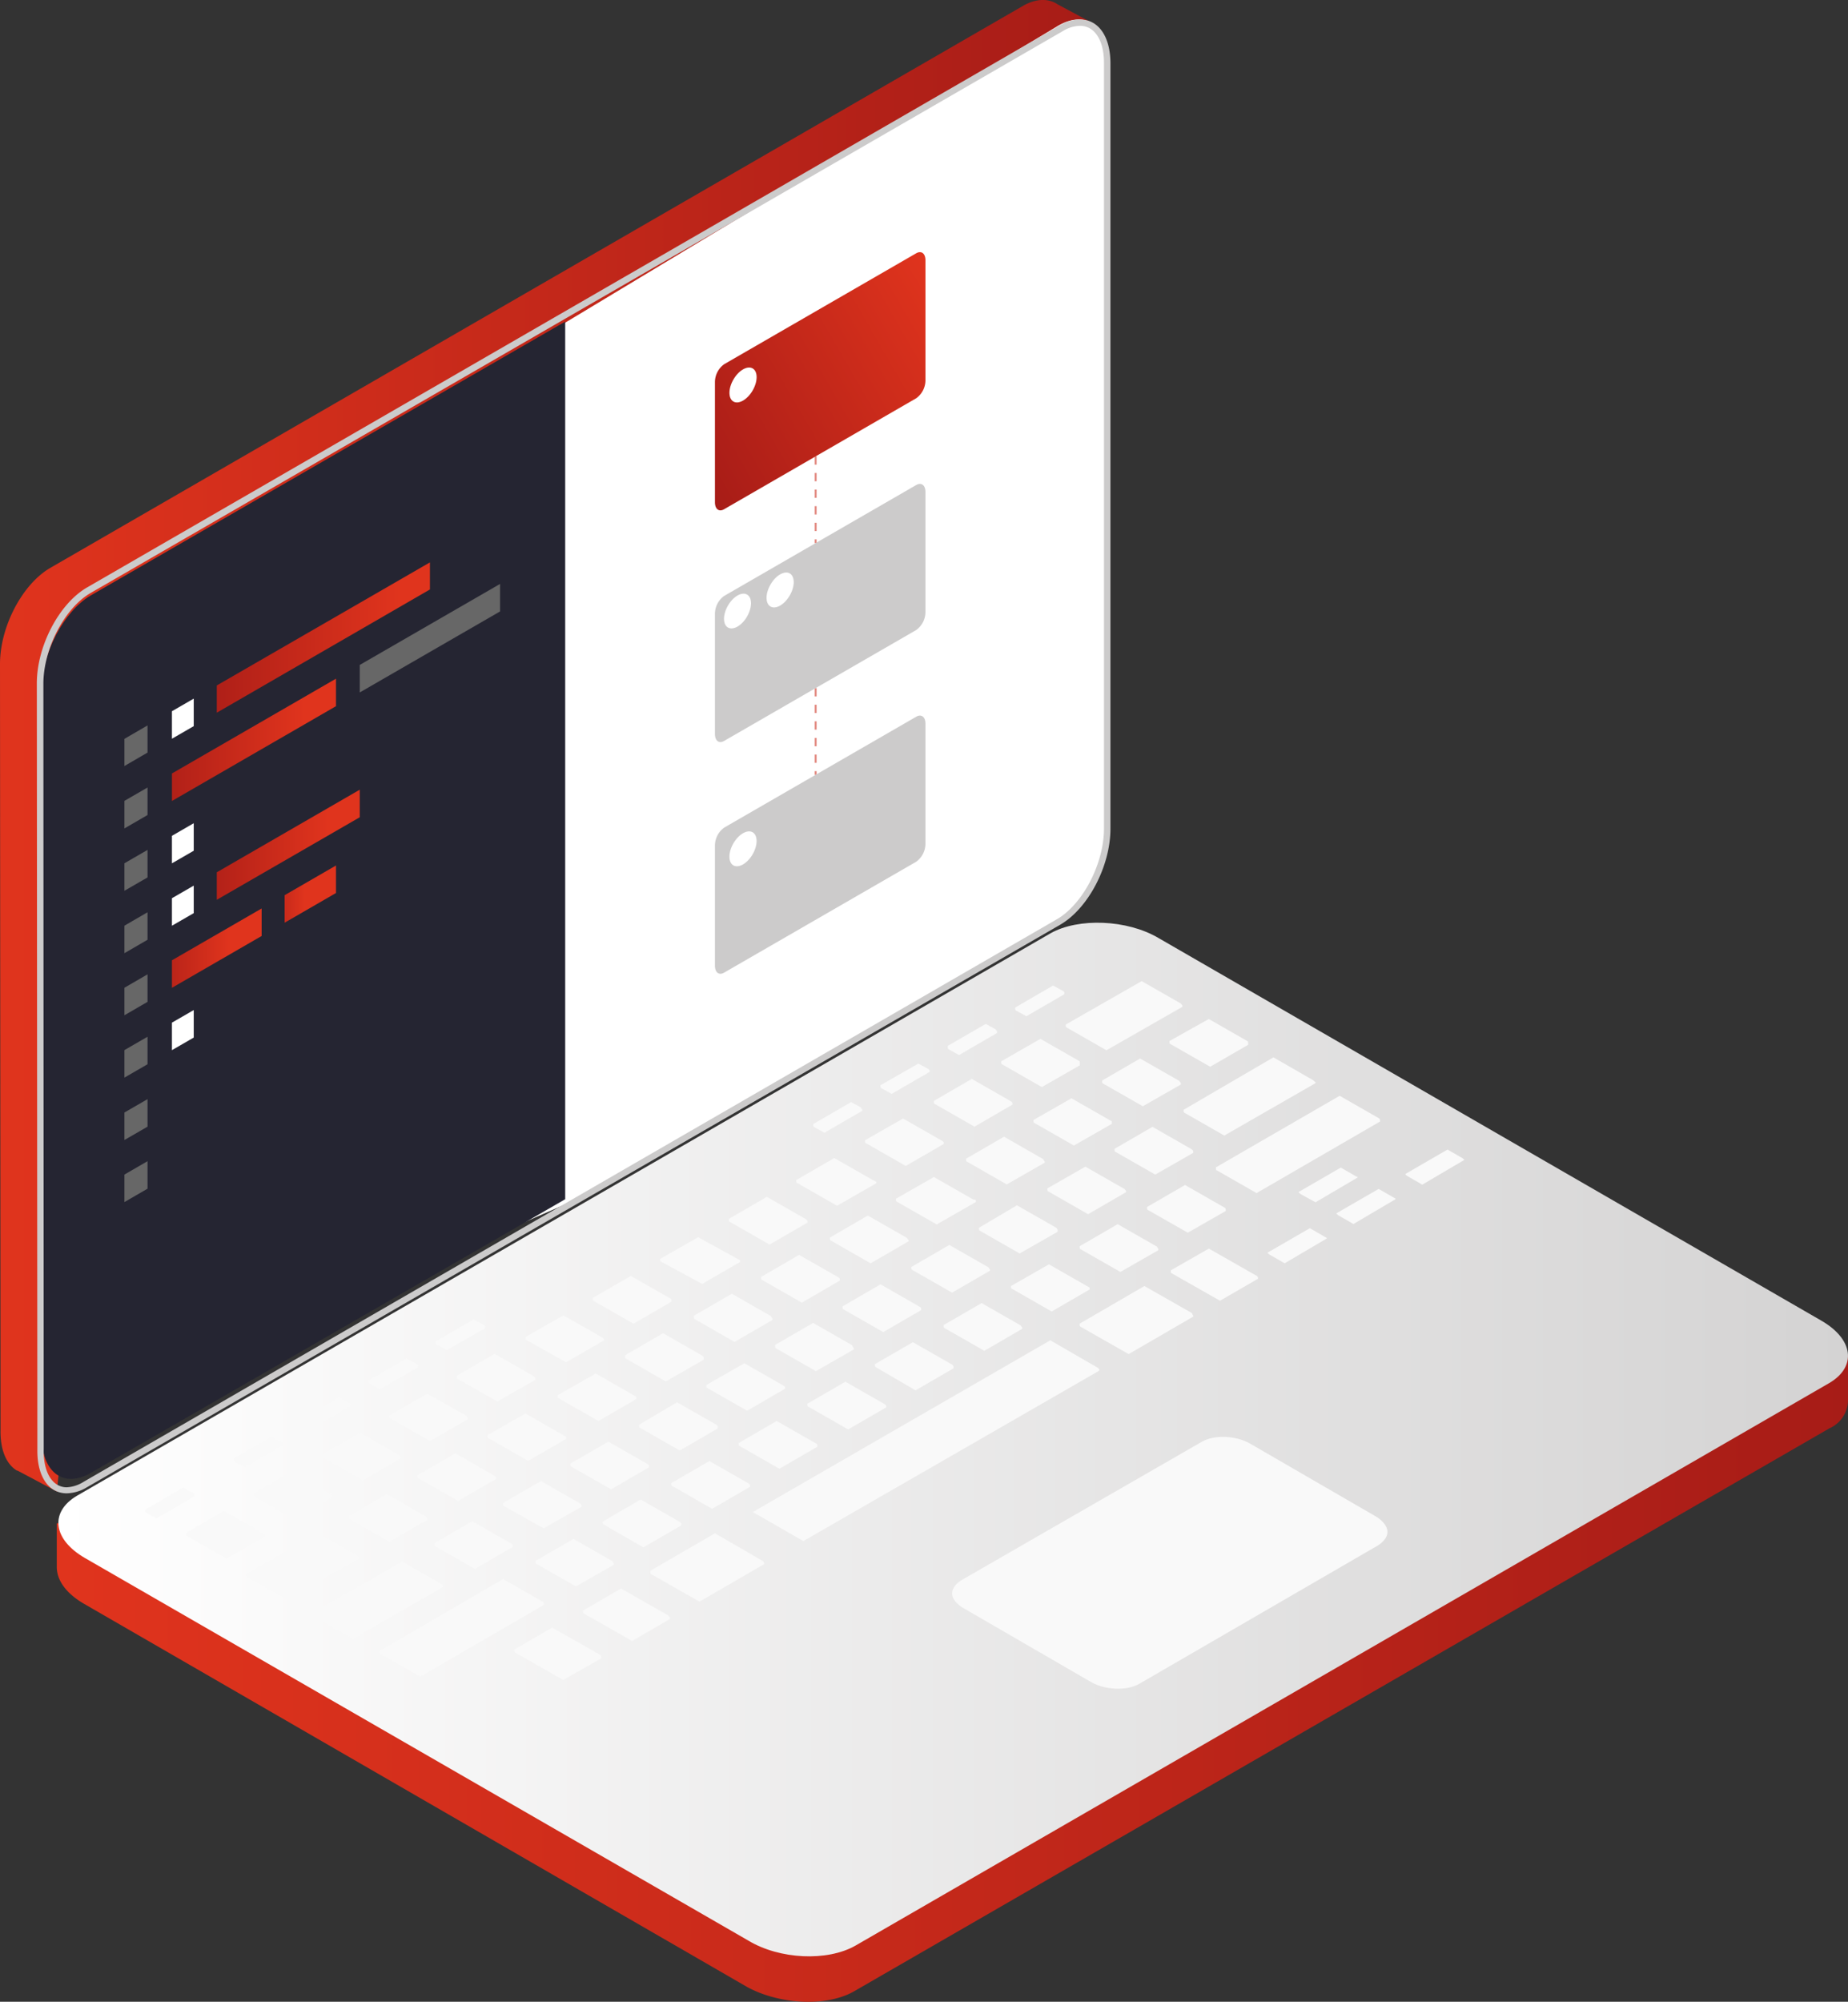 <svg xmlns="http://www.w3.org/2000/svg" xmlns:xlink="http://www.w3.org/1999/xlink" viewBox="0 0 340.73 368.9"><rect x="0" y="0" width="340.73" height="368.9" fill="#333333" stroke="none"/><defs><style>.cls-1{fill:url(#linear-gradient);}.cls-2{fill:url(#linear-gradient-2);}.cls-3{fill:#f9f9f9;}.cls-4{fill:url(#linear-gradient-3);}.cls-5{fill:#fff;}.cls-6{fill:#252532;}.cls-7{fill:url(#linear-gradient-4);}.cls-8{fill:url(#linear-gradient-5);}.cls-9{fill:url(#linear-gradient-6);}.cls-10{fill:url(#linear-gradient-7);}.cls-11{fill:#676767;}.cls-12{fill:url(#linear-gradient-8);}.cls-13{fill:none;stroke:#e2887f;stroke-miterlimit:10;stroke-width:0.35px;stroke-dasharray:1.53;}.cls-14{fill:url(#linear-gradient-9);}.cls-15{fill:#cccbcb;}</style><linearGradient id="linear-gradient" x1="20577.34" y1="276.39" x2="20907.6" y2="276.39" gradientTransform="matrix(-1, 0, 0, 1, 20918.07, 0)" gradientUnits="userSpaceOnUse"><stop offset="0" stop-color="#a71c17"/><stop offset="1" stop-color="#e0341d"/></linearGradient><linearGradient id="linear-gradient-2" x1="-5488.4" y1="265.29" x2="-5158.44" y2="265.29" gradientTransform="translate(5499.17)" gradientUnits="userSpaceOnUse"><stop offset="0" stop-color="#fff"/><stop offset="1" stop-color="#d4d3d3"/></linearGradient><linearGradient id="linear-gradient-3" x1="20716.04" y1="137.42" x2="20918.07" y2="137.42" xlink:href="#linear-gradient"/><linearGradient id="linear-gradient-4" x1="-1460.56" y1="-5819.29" x2="-1415.18" y2="-5819.29" gradientTransform="matrix(0.87, -0.5, 0, 1.15, 1304.85, 6118.09)" xlink:href="#linear-gradient"/><linearGradient id="linear-gradient-5" x1="-1460.56" y1="-5789.45" x2="-1430.12" y2="-5789.45" gradientTransform="matrix(0.87, -0.5, 0, 1.15, 1304.85, 6118.09)" xlink:href="#linear-gradient"/><linearGradient id="linear-gradient-6" x1="-1470.11" y1="-5779.54" x2="-1451.01" y2="-5779.54" gradientTransform="matrix(0.87, -0.5, 0, 1.15, 1304.85, 6118.09)" xlink:href="#linear-gradient"/><linearGradient id="linear-gradient-7" x1="-1446.11" y1="-5779.54" x2="-1435.18" y2="-5779.54" gradientTransform="matrix(0.87, -0.5, 0, 1.15, 1304.85, 6118.09)" xlink:href="#linear-gradient"/><linearGradient id="linear-gradient-8" x1="-1470.11" y1="-5809.36" x2="-1435.18" y2="-5809.36" gradientTransform="matrix(0.87, -0.5, 0, 1.15, 1304.85, 6118.09)" xlink:href="#linear-gradient"/><linearGradient id="linear-gradient-9" x1="4605.57" y1="-5814.38" x2="4662.08" y2="-5814.38" gradientTransform="translate(-954.6 7422.58) rotate(-30)" xlink:href="#linear-gradient"/></defs><title>Asset 31</title><g id="Layer_2" data-name="Layer 2"><g id="Layer_1-2" data-name="Layer 1"><path class="cls-1" d="M10.76,280.72l24.5-3.29,158.48-91.57c5.08-3,13.9-2.54,19.87.9l112.33,64.83,14.79-1.94V258h0a5.73,5.73,0,0,1-3.44,5.23L157.6,366.9c-5.08,3-13.89,2.54-19.87-.74L15.39,295.5c-3.28-1.94-4.92-4.33-4.92-6.72h0v-8.06Z"/><path class="cls-2" d="M157.75,358.54,337.29,254.87c5.08-3,4.48-8.06-1.49-11.5l-122.19-70.5c-5.82-3.44-14.79-3.74-19.87-.9L14.2,275.64c-5.08,3-4.48,8.06,1.49,11.5L138,357.64C143.71,361.08,152.52,361.53,157.75,358.54Z"/><path class="cls-3" d="M110.86,305.43v.17l-7,4-8.79-5c-.26-.09-.26-.26-.26-.43v-.17l7-4.06,8.8,5C110.86,305.17,110.86,305.25,110.86,305.43Z"/><path class="cls-3" d="M123.54,298.18v.17l-7,4.06-8.79-5c-.26-.09-.26-.26-.26-.44v-.17l7-4.05,8.8,5C123.28,297.92,123.54,298,123.54,298.18Z"/><path class="cls-3" d="M113.19,288.18v.17l-7,4L99,288.26c-.26-.08-.26-.25-.26-.43v-.17l7-4.05,7.24,4.14C112.93,287.92,113.19,288,113.19,288.18Z"/><path class="cls-3" d="M125.61,280.93v.18l-7,4.05L111.38,281c-.26-.09-.26-.26-.26-.43v-.17l7-4.06,7.25,4.14C125.61,280.67,125.61,280.76,125.61,280.93Z"/><path class="cls-3" d="M138.29,273.69V274l-7,4.05-7.24-4.14c-.26-.08-.26-.26-.26-.43v-.17l7-4.06,7.25,4.14C138,273.43,138.29,273.52,138.29,273.69Z"/><path class="cls-3" d="M150.7,266.44v.18l-7,4.05-7.25-4.14c-.25-.09-.25-.26-.25-.43v-.17l7-4.06,7.25,4.14C150.7,266.1,150.7,266.27,150.7,266.44Z"/><path class="cls-3" d="M163.38,259.2v.17l-7,4.06-7.25-4.14c-.26-.09-.26-.26-.26-.43v-.18l7-4.05,7.24,4.14C163.38,258.94,163.38,259,163.38,259.2Z"/><path class="cls-3" d="M175.8,252v.17l-7,4.05L161.57,252c-.26-.08-.26-.26-.26-.43v-.17l7-4.05,7.24,4.13C175.8,251.7,175.8,251.78,175.8,252Z"/><path class="cls-3" d="M188.48,244.71v.17l-7,4.06-7.24-4.14c-.26-.09-.26-.26-.26-.43v-.18l7-4.05,7.25,4.14C188.22,244.45,188.48,244.54,188.48,244.71Z"/><path class="cls-3" d="M200.9,237.47v.17l-7,4.05-7.24-4.14c-.26-.08-.26-.25-.26-.43V237l7-4,7.25,4.14C200.9,237.21,200.9,237.29,200.9,237.47Z"/><path class="cls-3" d="M213.57,230.22v.18l-7,4-7.25-4.14c-.25-.09-.25-.26-.25-.43v-.17l7-4.06,7.25,4.14C213.32,229.88,213.57,230.05,213.57,230.22Z"/><path class="cls-3" d="M226,223v.17l-7,4-7.25-4.13c-.26-.09-.26-.26-.26-.44v-.17l7-4.05,7.24,4.14C226,222.63,226,222.81,226,223Z"/><path class="cls-3" d="M107.24,277.48v.18l-7,4L93,277.57c-.26-.09-.26-.26-.26-.43V277l7-4.06,7.24,4.14C107,277.23,107.24,277.31,107.24,277.48Z"/><path class="cls-3" d="M94.56,284.81v.26l-7,4.06L80.33,285c-.26-.09-.26-.26-.26-.43v-.18l7-4.05,7.24,4.14C94.3,284.56,94.56,284.73,94.56,284.81Z"/><path class="cls-3" d="M81.62,292.23v.26L65.07,302l-7.25-4.14c-.26-.09-.26-.26-.26-.43v-.18l16.56-9.48,7.25,4.14C81.62,292,81.62,292.06,81.62,292.23Z"/><path class="cls-3" d="M66.1,287.06v.17l-13.19,7.59-7.25-4.14c-.26-.09-.26-.26-.26-.43v-.17l13.2-7.59,7.24,4.14C66.1,286.8,66.1,286.88,66.1,287.06Z"/><path class="cls-3" d="M119.66,270.24v.17l-7,4.06-7.24-4.14c-.26-.09-.26-.26-.26-.44v-.17l7-4.05,7.25,4.14C119.66,270,119.66,270.07,119.66,270.24Z"/><path class="cls-3" d="M132.33,263v.25l-7,4.06-7.25-4.14c-.25-.09-.25-.26-.25-.43v-.18l7-4.14,7.25,4.14C132.33,262.74,132.33,262.82,132.33,263Z"/><path class="cls-3" d="M144.75,255.75v.17l-7,4.06-7.25-4.14c-.26-.09-.26-.26-.26-.43v-.18l7-4,7.24,4.14C144.75,255.49,144.75,255.58,144.75,255.75Z"/><path class="cls-3" d="M157.43,248.51v.17l-7,4-7.25-4.14c-.26-.08-.26-.26-.26-.43v-.26l7-4.05,7.24,4.14C157.17,248.25,157.43,248.33,157.43,248.51Z"/><path class="cls-3" d="M169.85,241.26v.17l-7,4.06-7.24-4.14c-.26-.09-.26-.26-.26-.43v-.18l7-4.05,7.24,4.14C169.85,241,169.85,241.09,169.85,241.26Z"/><path class="cls-3" d="M182.53,234v.17l-7,4.05-7.24-4.14c-.26-.08-.26-.25-.26-.43v-.17l7-4.05,7.25,4.14C182.27,233.76,182.53,233.85,182.53,234Z"/><path class="cls-3" d="M195,226.77V227L188,231l-7.24-4.14c-.26-.09-.26-.26-.26-.43v-.17l7-4.14,7.25,4.14C195,226.51,195,226.6,195,226.77Z"/><path class="cls-3" d="M207.62,219.53v.17l-7,4.06-7.25-4.14c-.25-.09-.25-.26-.25-.44V219l7-4,7.25,4.14C207.37,219.27,207.62,219.36,207.62,219.53Z"/><path class="cls-3" d="M220,212.28v.18l-7,4-7.25-4.14c-.26-.08-.26-.26-.26-.43v-.17l7-4.06,7.24,4.14C220,212,220,212.11,220,212.28Z"/><path class="cls-3" d="M242.55,199.43v.18l-16.82,9.66-7.24-4.14c-.26-.09-.26-.26-.26-.43v-.18l16.56-9.66L242,199C242.29,199.18,242.29,199.26,242.55,199.43Z"/><path class="cls-3" d="M218,185.29v.26l-14,8-7.24-4.14c-.26-.08-.26-.26-.26-.43v-.17l14-8,7.24,4.14C217.71,185,218,185.21,218,185.29Z"/><path class="cls-3" d="M117.33,257.56v.26l-7,4.05-7.24-4.14c-.26-.08-.26-.25-.26-.43v-.17l7-4,7.24,4.14C117.07,257.3,117.33,257.39,117.33,257.56Z"/><path class="cls-3" d="M104.39,265v.17l-7,4.05-7.25-4.13c-.26-.09-.26-.26-.26-.44v-.17l7-4,7.24,4.14C104.39,264.72,104.39,264.81,104.39,265Z"/><path class="cls-3" d="M91.46,272.4v.17l-7,4.05-7.24-4.14c-.26-.08-.26-.26-.26-.43v-.17l7-4.05L91.2,272A.48.48,0,0,1,91.46,272.4Z"/><path class="cls-3" d="M78.78,279.81v.26l-7,4.05L64.55,280c-.26-.09-.26-.26-.26-.44v-.17l7-4.05,7.24,4.14C78.52,279.55,78.78,279.73,78.78,279.81Z"/><path class="cls-3" d="M129.75,250.32v.26l-7,4-7.24-4.14c-.26-.09-.26-.26-.26-.43v-.26l7-4.05,7.25,4.14C129.75,250.06,129.75,250.15,129.75,250.32Z"/><path class="cls-3" d="M142.43,243.07v.18l-7,4.05-7.24-4.14c-.26-.09-.26-.26-.26-.43v-.26l7-4.05,7.25,4.14C142.17,242.81,142.43,242.9,142.43,243.07Z"/><path class="cls-3" d="M154.84,235.83V236l-7,4.06-7.25-4.14c-.25-.09-.25-.26-.25-.44v-.17l7-4.05,7.25,4.14C154.84,235.57,154.84,235.66,154.84,235.83Z"/><path class="cls-3" d="M167.52,228.58v.18l-7,4.05-7.25-4.14c-.26-.09-.26-.26-.26-.43v-.17l7-4.06,7.24,4.14C167.26,228.33,167.52,228.41,167.52,228.58Z"/><path class="cls-3" d="M179.94,221.34v.17l-7.24,4.14-7.25-4.14c-.26-.08-.26-.26-.26-.43v-.17l7-4,7.24,4.14C179.94,221.08,179.94,221.17,179.94,221.34Z"/><path class="cls-3" d="M192.62,214.1v.17l-7,4-7.24-4.14c-.26-.08-.26-.26-.26-.43v-.17l7-4.05,7.24,4.14C192.36,213.84,192.62,213.92,192.62,214.1Z"/><path class="cls-3" d="M205,206.85v.26l-7,4L190.81,207c-.26-.08-.26-.25-.26-.43v-.17l7-4,7.25,4.14C205,206.59,205,206.68,205,206.85Z"/><path class="cls-3" d="M217.71,199.61v.26l-7,4-7.25-4.14c-.25-.09-.25-.26-.25-.43v-.17l7-4.06,7.25,4.14C217.46,199.35,217.71,199.44,217.71,199.61Z"/><path class="cls-3" d="M230.13,192.36v.18l-7,4.05-7.25-4.14c-.26-.09-.26-.26-.26-.43v-.17l7.25-4.06,7.24,4.14Z"/><path class="cls-3" d="M86.28,261.36v.17l-7,4.05-7.25-4.14c-.26-.08-.26-.26-.26-.43v-.17l7-4L86,260.93C86,261.1,86.28,261.27,86.28,261.36Z"/><path class="cls-3" d="M73.86,268.6v.17l-7,4.06-7.25-4.14c-.26-.09-.26-.26-.26-.43v-.18l7-4.05,7.24,4.14C73.6,268.34,73.86,268.43,73.86,268.6Z"/><path class="cls-3" d="M61.19,275.76v.17l-7,4.06L47,275.85c-.26-.09-.26-.26-.26-.44v-.17l7-4.05,7.25,4.14A.46.46,0,0,1,61.19,275.76Z"/><path class="cls-3" d="M48.77,283v.18l-7,4.05-7.24-4.14c-.26-.09-.26-.26-.26-.43v-.17l7-4.06,7.25,4.14C48.77,282.74,48.77,282.83,48.77,283Z"/><path class="cls-3" d="M35.83,275.59v.17l-7,4.05-1.82-1c-.25-.09-.25-.26-.25-.43v-.18l7-4.05,1.81,1C35.83,275.33,35.83,275.41,35.83,275.59Z"/><path class="cls-3" d="M52.13,266.19v.17l-7,4.05-1.81-1c-.25-.09-.25-.26-.25-.43v-.18l7-4,1.81,1C52.13,265.93,52.13,266,52.13,266.19Z"/><path class="cls-3" d="M64.55,259v.17l-7,4.05-1.81-1c-.26-.09-.26-.26-.26-.43v-.17l7-4.06,1.81,1C64.55,258.68,64.55,258.86,64.55,259Z"/><path class="cls-3" d="M77,251.78V252l-7,4-1.81-1c-.26-.09-.26-.26-.26-.44v-.17l7-4.05,1.81,1C77,251.53,77.23,251.7,77,251.78Z"/><path class="cls-3" d="M89.39,244.63v.17l-7,4-1.81-1c-.26-.09-.26-.26-.26-.43v-.18l7-4.05,1.81,1C89.39,244.37,89.65,244.45,89.39,244.63Z"/><path class="cls-3" d="M159,204.52v.18l-7,4.05-1.81-1c-.26-.08-.26-.25-.26-.43v-.17l7-4.05,1.82,1C158.73,204.26,159,204.44,159,204.52Z"/><path class="cls-3" d="M171.4,197.37v.17l-7,4.05-1.81-1c-.26-.09-.26-.26-.26-.43V200l7-4,1.81,1A.48.48,0,0,1,171.4,197.37Z"/><path class="cls-3" d="M183.82,190.21v.17l-7,4.05-1.81-1c-.26-.09-.26-.26-.26-.43v-.26l7-4.05,1.81,1C183.82,190,183.82,190,183.82,190.21Z"/><path class="cls-3" d="M196.24,183.05v.17l-7,4.06-1.82-1c-.25-.09-.25-.26-.25-.43v-.17l7-4.06,1.81,1C196.24,182.7,196.24,182.88,196.24,183.05Z"/><path class="cls-3" d="M98.7,254.11v.18l-7,4-7.25-4.14c-.26-.09-.26-.26-.26-.43v-.17l7-4.06,7.24,4.14C98.7,253.85,98.7,253.94,98.7,254.11Z"/><path class="cls-3" d="M111.38,246.87V247l-7,4.05L97.15,247c-.26-.08-.26-.25-.26-.43v-.17l7-4,7.24,4.14C111.12,246.61,111.38,246.78,111.38,246.87Z"/><path class="cls-3" d="M123.8,239.62v.26l-7,4.06-7.24-4.14c-.26-.09-.26-.26-.26-.43v-.18l7-4.05,7.25,4.14A.32.32,0,0,1,123.8,239.62Z"/><path class="cls-3" d="M136.47,232.38v.17l-7,4.06-7.5-4.06c-.26-.08-.26-.26-.26-.43V232l7-4L136,232C136.22,232.12,136.47,232.21,136.47,232.38Z"/><path class="cls-3" d="M148.89,225.14v.17l-7,4.05-7.25-4.14c-.25-.08-.25-.26-.25-.43v-.17l7-4.06,7.24,4.14C148.89,224.88,148.89,225,148.89,225.14Z"/><path class="cls-3" d="M161.57,217.89v.17l-7.24,4.14-7.25-4.14c-.26-.08-.26-.26-.26-.43v-.17l7-4.05,7.24,4.14C161.31,217.63,161.57,217.72,161.57,217.89Z"/><path class="cls-3" d="M174,210.65v.17l-7,4.05-7.24-4.14c-.26-.08-.26-.26-.26-.43v-.17l7-4,7.24,4.14C174,210.39,174,210.47,174,210.65Z"/><path class="cls-3" d="M186.67,203.4v.17l-7,4.06-7.24-4.14c-.26-.09-.26-.26-.26-.43v-.17l7-4.06,7.25,4.14C186.67,203.14,186.67,203.23,186.67,203.4Z"/><path class="cls-3" d="M199.09,196.16v.17l-7,4-7.24-4.14c-.26-.08-.26-.25-.26-.43v-.17l7.24-4.14,7.25,4.14Z"/><path class="cls-3" d="M100.25,295.59v.18L77.48,309l-7.24-4.14c-.26-.08-.26-.26-.26-.43v-.17L92.75,291l7.24,4.14C100.25,295.25,100.25,295.42,100.25,295.59Z"/><path class="cls-3" d="M254.45,206.51v.17l-22.77,13.19-7.24-4.14c-.26-.08-.26-.25-.26-.43v-.17L247,201.94l7.24,4.14A.46.46,0,0,1,254.45,206.51Z"/><path class="cls-3" d="M231.94,235.48v.18l-7,4.05-8.8-5c-.26-.09-.26-.26-.26-.43v-.18l7-4,8.79,5A.47.47,0,0,1,231.94,235.48Z"/><path class="cls-3" d="M140.87,288.09v.17l-11.9,6.9-8.8-5c-.25-.09-.25-.26-.25-.43v-.26l11.9-6.9,8.79,5.09A.46.46,0,0,1,140.87,288.09Z"/><path class="cls-3" d="M220,242.47v.17l-11.9,6.9-8.8-5c-.25-.09-.25-.26-.25-.43v-.17L211,237l8.79,5C219.78,242.21,220,242.38,220,242.47Z"/><path class="cls-3" d="M202.71,252.39c0,.08,0,.17-.26.34L148.12,284l-9.32-5.35L193.65,247l8.8,5.09C202.45,252.21,202.71,252.3,202.71,252.39Z"/><path class="cls-3" d="M270,213.75h0l-7.77,4.57-2.84-1.64c0-.08-.26-.17-.26-.26v-.08l7.76-4.49,2.85,1.64C269.72,213.58,270,213.66,270,213.75Z"/><path class="cls-3" d="M257.3,221h0l-7.76,4.57-2.85-1.64c0-.09-.26-.18-.26-.26v-.09l7.76-4.48,2.85,1.64C257.3,220.82,257.3,220.91,257.3,221Z"/><path class="cls-3" d="M244.62,228.24h0l-7.76,4.57L234,231.17c0-.08-.26-.17-.26-.26v-.08l7.77-4.49,2.84,1.64C244.62,228.07,244.62,228.15,244.62,228.24Z"/><path class="cls-3" d="M250.31,217h0l-7.76,4.57L239.71,220c0-.09-.26-.17-.26-.26v-.08l7.76-4.49,2.84,1.64C250.31,216.86,250.31,216.94,250.31,217Z"/><path class="cls-3" d="M254.19,284.73,210,310.34c-2.33,1.29-6.21,1.12-8.8-.34l-23.54-13.63c-2.59-1.55-2.85-3.45-.52-5.09l44.5-25.61c2.33-1.3,6.21-1.12,8.8.34l23.54,13.63C256.26,281.28,256.52,283.09,254.19,284.73Z"/><path class="cls-4" d="M9.21,104.69,188.76,1C191.14-.31,193.35-.3,195,.8l7,3.75h-4.54a12.79,12.79,0,0,1,.43,3.55l0,141c0,6.88-4.08,14.67-9.21,17.68L92.43,222.44l-81.38,47-.58,5.42-7-3.72L3.18,271l-.08,0h0c-1.91-1.16-3.08-3.79-3-7.49L0,122.37C0,115.49,4.09,107.71,9.21,104.69Z"/><path class="cls-5" d="M204.41,11.72l-.1,141.2c.13,6.65-3.88,14.49-9.08,17.54L112,218.52,62.2,240.37c-5.14,2.92-9.23-.15-9.21-7.05L42.25,108.91c-.07-6.76,4.16-14.68,9.15-17.65L195.2,4.68C200.32,1.78,204.42,4.83,204.41,11.72Z"/><path class="cls-6" d="M104.21,59.27V221L16.68,271.47c-5,2.84-9-.15-9-6.88L7.72,127c-.06-6.6,4.06-14.32,8.93-17.22Z"/><polygon class="cls-7" points="79.27 108.63 39.97 131.34 39.97 126.32 79.27 103.64 79.27 108.63"/><polygon class="cls-8" points="66.33 150.61 39.97 165.82 39.97 160.75 66.33 145.53 66.33 150.61"/><polygon class="cls-9" points="48.24 172.49 31.7 182.04 31.7 176.97 48.24 167.42 48.24 172.49"/><polygon class="cls-10" points="61.95 164.57 52.48 170.04 52.48 164.97 61.95 159.5 61.95 164.57"/><polygon class="cls-11" points="92.2 112.68 66.33 127.61 66.33 122.54 92.2 107.61 92.2 112.68"/><polygon class="cls-12" points="61.95 130.14 31.7 147.61 31.7 142.54 61.95 125.07 61.95 130.14"/><polygon class="cls-5" points="35.72 191.21 31.7 193.53 31.7 188.46 35.72 186.14 35.72 191.21"/><polygon class="cls-5" points="35.72 156.78 31.7 159.1 31.7 154.03 35.72 151.71 35.72 156.78"/><polygon class="cls-5" points="35.72 168.28 31.7 170.6 31.7 165.53 35.72 163.21 35.72 168.28"/><polygon class="cls-5" points="35.72 133.82 31.7 136.14 31.7 131.07 35.72 128.75 35.72 133.82"/><polygon class="cls-11" points="27.2 138.69 22.94 141.17 22.94 136.16 27.2 133.69 27.2 138.69"/><polygon class="cls-11" points="27.2 173.19 22.94 175.66 22.94 170.59 27.2 168.12 27.2 173.19"/><polygon class="cls-11" points="27.2 150.2 22.94 152.67 22.94 147.59 27.2 145.13 27.2 150.2"/><polygon class="cls-11" points="27.2 161.7 22.94 164.16 22.94 159.09 27.2 156.63 27.2 161.7"/><polygon class="cls-11" points="27.2 207.63 22.94 210.09 22.94 205.02 27.2 202.56 27.2 207.63"/><polygon class="cls-11" points="27.2 219.06 22.94 221.53 22.94 216.46 27.2 213.99 27.2 219.06"/><polygon class="cls-11" points="27.2 184.63 22.94 187.1 22.94 182.03 27.2 179.56 27.2 184.63"/><polygon class="cls-11" points="27.2 196.13 22.94 198.59 22.94 193.52 27.2 191.06 27.2 196.13"/><line class="cls-13" x1="150.39" y1="84.1" x2="150.39" y2="100.09"/><line class="cls-13" x1="150.39" y1="126.81" x2="150.39" y2="142.79"/><path class="cls-14" d="M168.92,73.4l-35.4,20.44c-.94.55-1.7,0-1.7-1.29V70.38a4.09,4.09,0,0,1,1.7-3.26l35.4-20.44c.94-.54,1.71,0,1.71,1.29V70.15A4.08,4.08,0,0,1,168.92,73.4Z"/><path class="cls-15" d="M168.92,116.11l-35.4,20.43c-.94.55-1.7,0-1.7-1.29V113.08a4.09,4.09,0,0,1,1.7-3.26l35.4-20.43c.94-.55,1.71,0,1.71,1.28v22.18A4.11,4.11,0,0,1,168.92,116.11Z"/><path class="cls-15" d="M168.92,158.81l-35.4,20.43c-.94.55-1.7,0-1.7-1.29V155.78a4.11,4.11,0,0,1,1.7-3.26l35.4-20.43c.94-.55,1.71,0,1.71,1.29v22.17A4.11,4.11,0,0,1,168.92,158.81Z"/><ellipse class="cls-5" cx="136.99" cy="70.94" rx="3.53" ry="2.04" transform="translate(6.62 153.41) rotate(-59.69)"/><ellipse class="cls-5" cx="136.99" cy="112.68" rx="3.53" ry="2.04" transform="matrix(0.5, -0.86, 0.86, 0.5, -29.42, 174.08)"/><ellipse class="cls-5" cx="143.84" cy="108.73" rx="3.53" ry="2.04" transform="translate(-22.62 178.03) rotate(-59.69)"/><ellipse class="cls-5" cx="136.99" cy="156.42" rx="3.53" ry="2.04" transform="translate(-67.18 195.75) rotate(-59.69)"/><path class="cls-15" d="M199.11,4.76a3.59,3.59,0,0,1,2.64,1.1c1.18,1.19,1.82,3.26,1.8,5.84l0,141c0,6.4-3.86,13.88-8.62,16.67L98.64,225,15.4,273.09a6.38,6.38,0,0,1-3.1,1A3.42,3.42,0,0,1,9.79,273C8.62,271.8,8,269.7,8.06,267.05L8,126c0-6.38,3.86-13.86,8.62-16.67L196.12,5.64a6.16,6.16,0,0,1,3-.88m0-1.17a7.36,7.36,0,0,0-3.56,1L16,108.29c-5.12,3-9.22,10.8-9.21,17.68l.1,141.08C6.8,272.13,9,275.2,12.3,275.2A7.51,7.51,0,0,0,16,274.1L99.22,226l96.31-55.62c5.13-3,9.22-10.8,9.21-17.68l0-141c0-5.12-2.31-8.11-5.6-8.11Z"/></g></g></svg>
